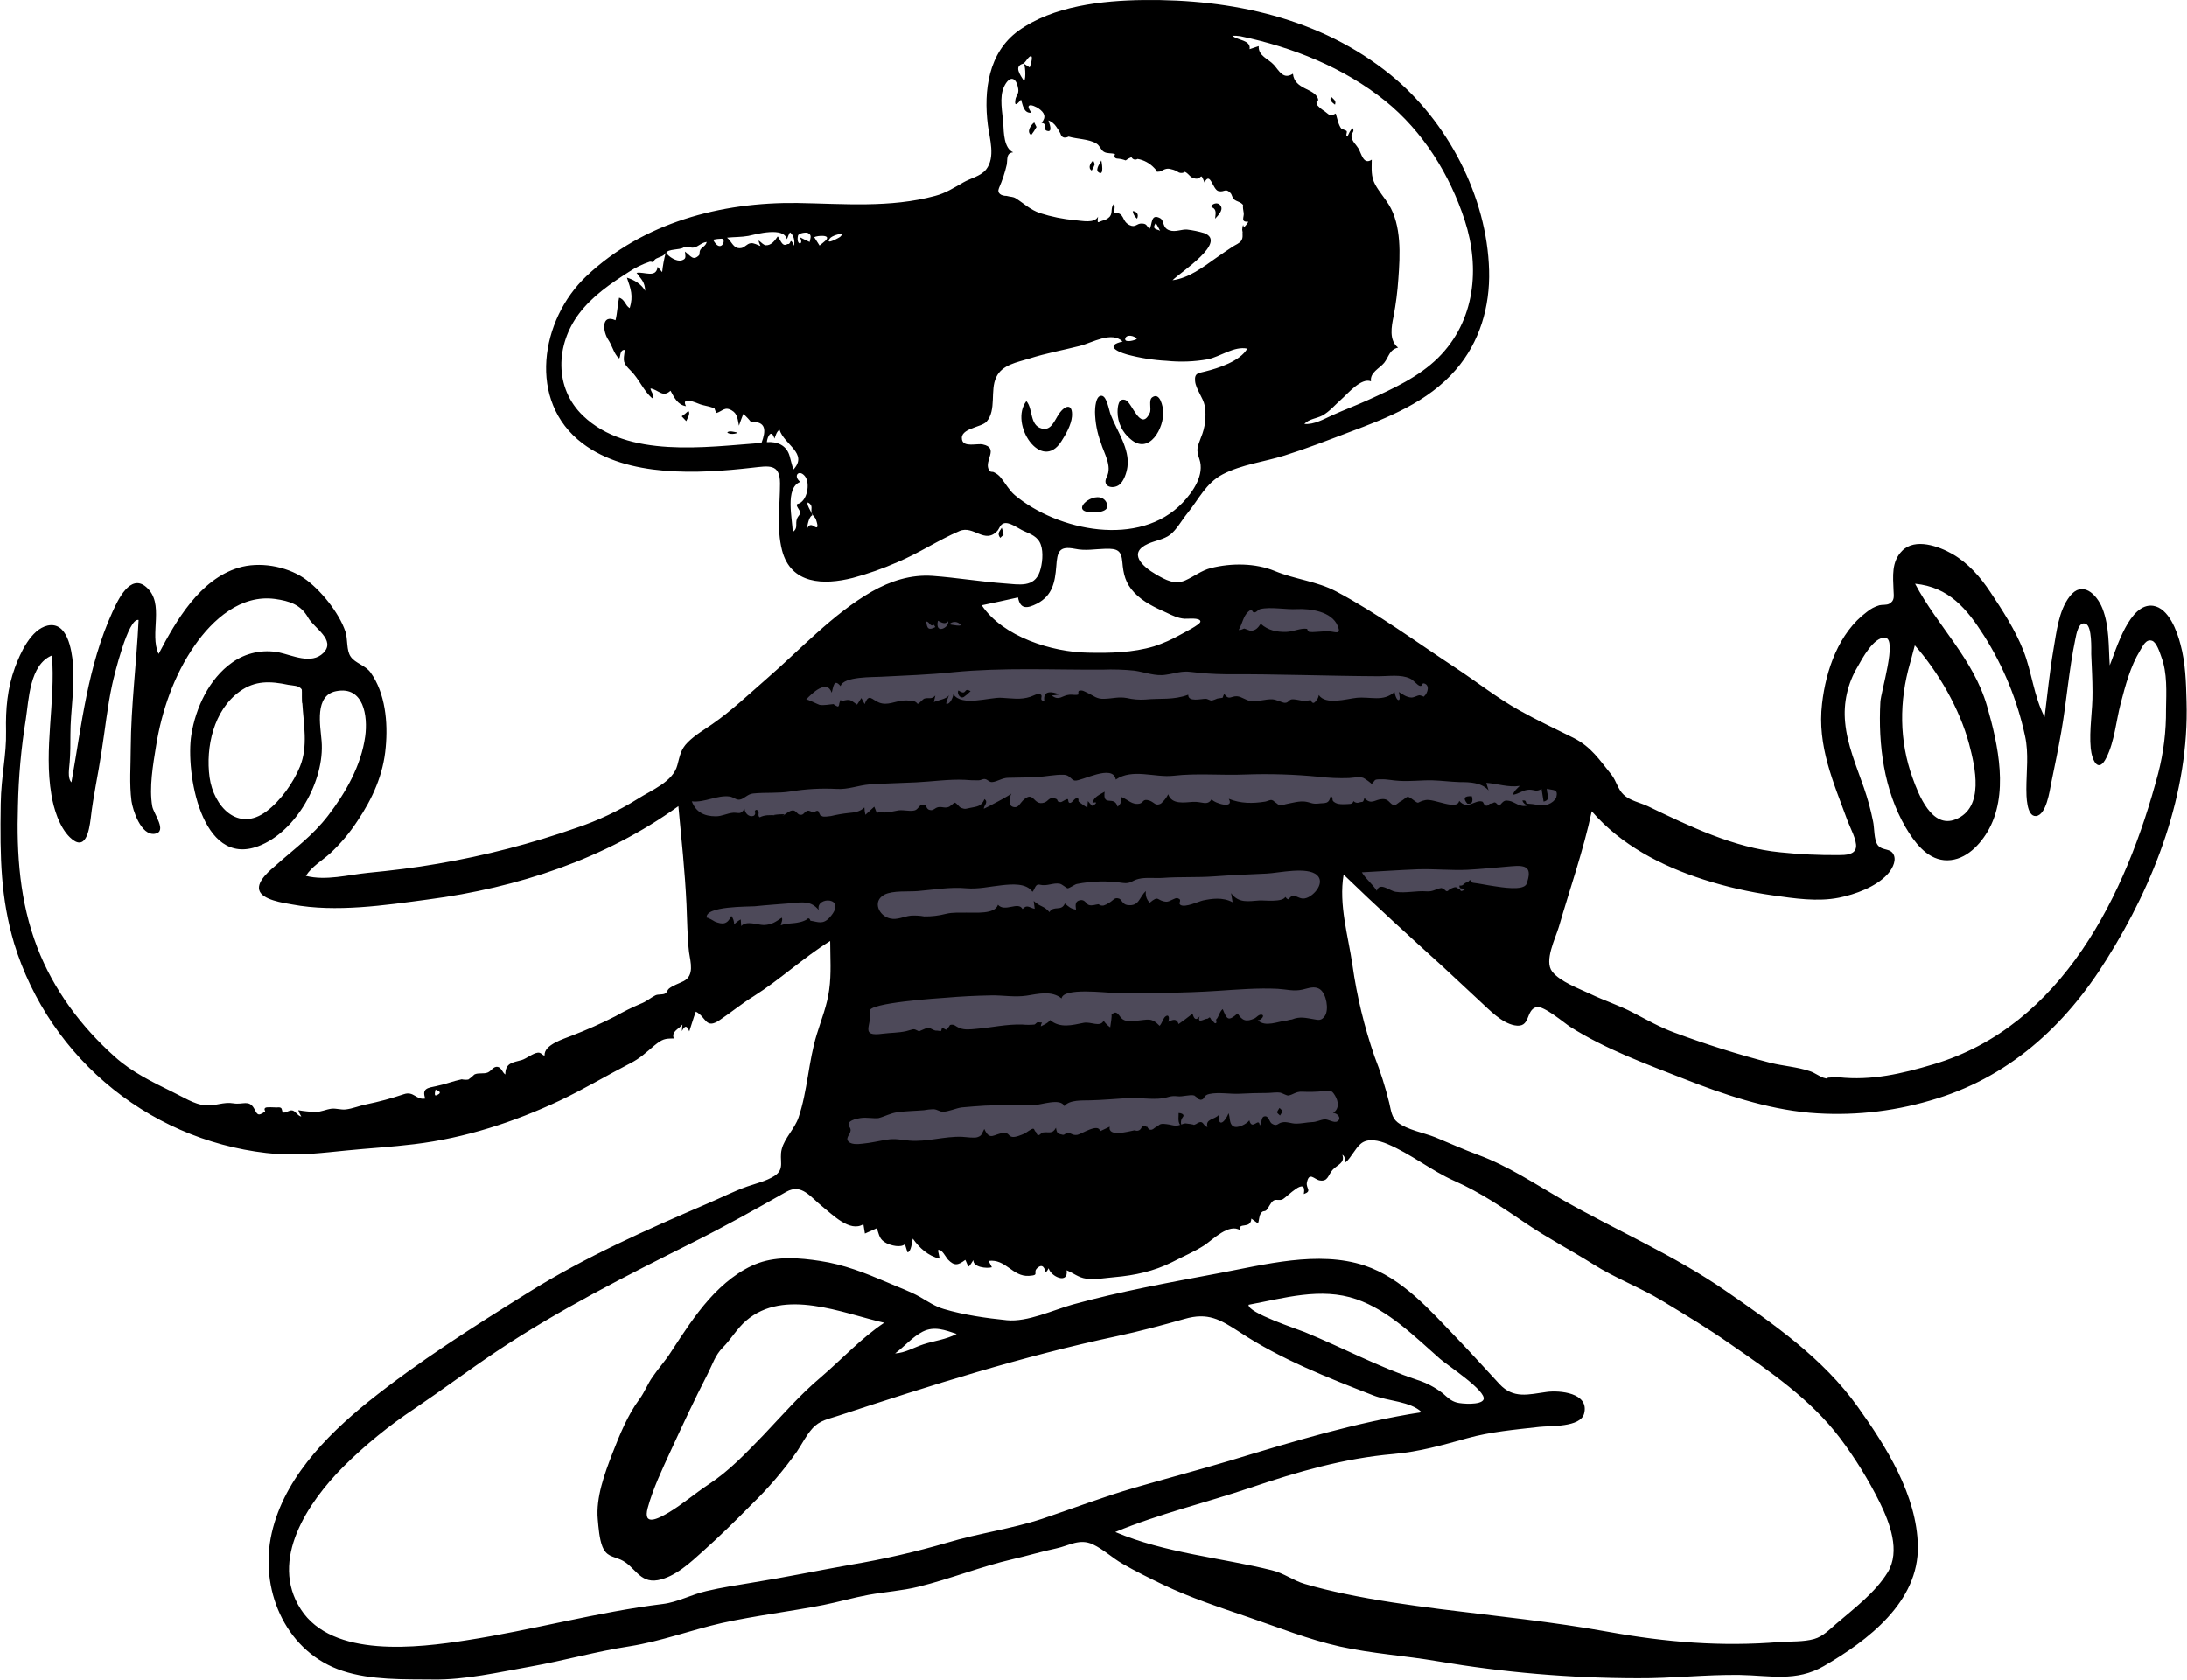 <svg width="863" height="663" viewBox="0 0 863 663" fill="none" xmlns="http://www.w3.org/2000/svg">
<g clip-path="url(#clip0)">
<path fill-rule="evenodd" clip-rule="evenodd" d="M269 301.442C272.1 333.142 275.3 364.842 278.4 396.542C295.5 386.742 312.6 377.042 329.7 367.242V458.442C329.7 460.142 328.7 465.842 329.7 467.342C330.5 468.542 336.8 468.642 338.3 468.842C348 470.242 357.7 471.442 367.4 472.442C393 475.242 420.3 479.342 446 476.042C468.3 473.242 489.9 465.242 510.3 456.042C517.5 452.842 524.5 449.342 531.4 445.642C532.9 444.842 538.2 443.042 539 441.442C539.7 440.142 538.1 435.542 537.9 434.142C537 428.342 536.2 422.542 535.3 416.742L523.3 335.842L546 358.542C547.8 360.342 551.2 365.342 553.6 366.142C555.4 366.742 559.9 364.942 561.7 364.542C574.6 362.042 587.4 359.542 600.3 357.142C603.3 356.542 610.1 356.542 612.6 354.742C614 353.742 614 351.742 614.5 349.942C617.6 337.642 620.8 325.342 623.9 313.042C624.5 310.842 627.6 303.842 626.8 301.642C626.5 300.842 625.1 300.342 624.3 299.742C604.9 287.842 585.5 276.042 566 264.142C555.4 257.642 544.7 251.142 534.1 244.642C529.6 241.942 524.2 237.042 519.1 235.442C516 234.542 511.4 235.242 508.2 235.142L488.4 234.542C487.4 234.542 483.8 233.742 482.9 234.342C482.2 234.842 482.5 235.542 482.2 236.742C481.747 239.758 481.446 242.795 481.3 245.842C481.1 248.242 481.5 252.642 480.4 254.842C479.7 256.242 480.6 255.642 479.7 256.342C478.6 257.142 475 256.842 473.7 257.042C467.2 257.842 460.8 258.542 454.3 259.342C446.6 260.242 438.9 261.942 431.1 261.142C419.4 259.942 406.8 260.042 395.3 257.542C392.3 256.942 391.2 255.242 388.9 252.942C384.4 248.442 380 243.942 375.4 239.442C373.2 237.242 374.1 237.642 371.8 238.442C368.9 239.442 366 241.942 363.4 243.542C353.4 249.642 343.4 255.742 333.5 261.742L272.6 298.842C271.484 299.82 270.279 300.69 269 301.442" fill="#4D4959"/>
<path fill-rule="evenodd" clip-rule="evenodd" d="M851.6 305.315C839 353.015 813.8 405.015 762.9 420.115C750.5 423.815 738.5 426.615 725.6 425.215C724.466 425.148 723.328 425.182 722.2 425.315C720.1 425.315 721.9 426.115 719.6 425.415C717.8 424.815 716.1 423.415 714.2 422.815C709.2 421.115 703.8 420.815 698.6 419.515C685.804 416.2 673.187 412.228 660.8 407.615C655 405.515 649.8 402.515 644.4 399.715C638.9 396.815 633.1 395.015 627.5 392.315C623.1 390.215 615.6 387.515 612.5 383.515C609.2 379.315 613.8 370.315 615.1 365.915C619.5 350.715 624.8 335.715 628.1 320.215C639.6 333.515 655.6 341.815 672.1 347.115C681.068 350.004 690.269 352.112 699.6 353.415C708.1 354.615 717.2 356.015 725.7 354.315C732.1 353.015 740.1 350.115 744.7 345.215C746.3 343.515 748.3 340.315 747.4 337.715C746.2 334.515 742.9 336.015 741 333.615C739.4 331.515 739.7 326.615 739.1 324.115C738.206 319.637 737.003 315.227 735.5 310.915C732.6 302.515 728.9 294.015 728.1 285.115C727.347 277.479 729.064 269.802 733 263.215C734.8 260.015 739.4 251.315 743.9 251.715C748.8 252.115 742.2 272.915 742 277.115C741.1 293.915 743.4 311.915 752 326.615C755.3 332.215 760.1 338.815 767.1 339.515C774.6 340.215 780.6 334.415 784.2 328.415C792.9 313.915 788.5 294.015 784.1 278.715C778.7 260.015 764.6 247.215 755.7 230.415C769 231.715 776.1 240.215 782.9 250.915C790.604 263.087 796.089 276.528 799.1 290.615C800.6 297.515 799.6 304.515 799.6 311.515C799.6 313.815 799.6 322.415 803.4 322.115C807.5 321.715 808.8 312.115 809.4 309.115C810.8 302.315 812.2 295.615 813.4 288.715C815.5 276.715 816.4 264.315 818.9 252.415C819.3 250.415 820.2 244.815 823.2 246.315C825.5 247.515 825.2 256.115 825.2 258.215C825.4 263.215 825.7 268.115 825.7 273.115C825.8 280.515 824.3 288.115 825 295.415C825.5 300.215 828 305.515 831.2 299.015C834.4 292.615 835 284.615 836.8 277.715C838.7 270.515 840.6 263.115 844.5 256.715C845.6 254.915 846.8 252.115 849.2 252.915C851 253.515 852.3 257.715 852.8 259.115C855.3 265.715 854.8 273.115 854.7 280.115C854.779 288.615 853.737 297.088 851.6 305.315ZM606.8 317.715C605.413 317.45 604.01 317.283 602.6 317.215C601.8 317.115 602.7 315.615 600.7 316.015C600.872 316.477 601.153 316.891 601.518 317.221C601.884 317.552 602.323 317.79 602.8 317.915C599.8 318.915 597.6 316.415 595.5 316.115C593.5 315.815 593.4 316.115 591.5 318.215C589.4 315.615 589.8 317.215 588.1 317.215C587.5 317.215 587.4 318.215 586.4 318.015C585.5 317.915 585.4 316.515 584.9 316.415C582 315.515 579.1 319.915 575.8 316.115C575 320.115 565.9 315.115 562.5 315.815C558.8 316.515 560.4 317.815 557.5 315.615C554.7 313.515 555.5 314.915 552.2 316.615C552.3 316.615 550.4 317.915 550.5 317.915C548.2 317.615 548.4 315.315 545.5 315.415C542.5 315.515 541.2 317.915 538.4 315.015C537.8 317.215 537.7 316.215 536.2 316.815C535.829 316.919 535.436 316.918 535.065 316.812C534.694 316.706 534.36 316.5 534.1 316.215C534.027 316.494 533.875 316.747 533.662 316.942C533.449 317.137 533.185 317.267 532.9 317.315C531.3 317.415 528.4 317.715 527 316.915C524.9 315.815 526.6 315.315 525.1 314.115C524.4 317.615 523 316.815 520 317.215C517.7 317.415 517.2 316.715 515 316.415C512.8 316.115 510 316.915 507.9 317.315C507 317.415 505.8 318.115 505 317.815C504.2 317.615 503.8 317.015 503.4 316.815C502.8 316.615 502.9 316.115 501.9 315.815C501.2 315.615 500 316.315 499.3 316.415C494.3 317.215 489.6 317.215 484.9 315.315C487.2 319.415 479.5 317.215 478.1 315.515C476.4 318.215 474.3 316.315 470.8 316.515C467.4 316.715 462.4 317.715 461 313.515C460.288 314.929 459.303 316.186 458.1 317.215C455.9 318.315 455.6 316.715 453.6 316.015C450.8 315.115 451.4 316.815 449.7 317.215C446.8 317.815 445.2 315.715 442.6 314.615C442.5 316.315 442.4 317.315 441 318.415C439.7 313.715 435.1 318.815 435.9 312.515C434.1 313.615 431.6 314.515 431.1 316.915C434.1 316.115 431.4 318.015 431.3 318.115C430.9 318.315 429.6 316.515 429.3 316.215C429.183 317.077 429.116 317.945 429.1 318.815C427.986 318.153 426.917 317.418 425.9 316.615C425 316.115 426.3 315.115 424.8 315.115C424 315.115 423.2 316.715 422.4 316.915C421.2 317.115 421.8 315.415 421.2 315.415C420.4 315.515 419.1 316.615 418.5 316.615C416.6 316.515 417.9 315.615 416.4 315.215C413.7 314.515 413.9 316.215 412 316.815C407.6 318.215 408.1 311.615 403.6 316.015C402.5 317.115 401.9 318.715 400.4 318.615C397.4 318.415 398.4 314.815 399.1 313.115C399.7 313.415 388.1 319.415 388.2 319.215C388.3 317.815 390.1 316.715 388.5 315.415C387.2 318.315 385.8 318.315 382.7 318.915C381.2 319.215 380.9 319.515 379.3 318.915C378.3 318.515 377.6 316.915 376.6 316.815C375.964 317.385 375.296 317.92 374.6 318.415C372.9 319.215 371.9 318.315 370.2 318.615C368.8 318.915 368.3 320.115 366.9 319.715C365 319.315 366.1 317.115 363.6 317.715C362.7 317.915 362.2 319.615 360.8 319.915C358.7 320.415 356 319.415 353.8 320.015C352.256 320.38 350.684 320.614 349.1 320.715C347.8 320.815 348.4 319.815 346 320.915L345 318.415C343.8 319.515 342.7 320.515 341.5 321.615C341.262 320.666 341.128 319.693 341.1 318.715C339.4 320.415 337.2 320.715 334.8 320.915C332.477 321.169 330.172 321.57 327.9 322.115C327.1 322.215 325.1 322.515 324.5 322.215C324.6 322.215 323.3 321.715 323.7 321.815C323.5 321.515 323.4 321.115 323.2 320.815C323 319.815 322.3 319.815 321.1 320.715C320.5 320.615 319.3 319.815 318.7 320.015C317.1 320.515 317.3 321.815 315.7 321.615C314.7 321.515 314.1 320.015 313.1 319.915C311.5 319.715 310 321.615 308.6 322.015C313.1 320.815 302.8 321.715 306 321.815C303.9 321.715 301.7 321.615 299.8 322.615C298.7 321.915 300 320.415 298.9 319.815C297.9 319.215 297.8 320.715 297.7 320.715C298.3 320.515 298 321.815 297.4 322.015C295.5 322.715 293.9 320.915 293.8 319.215C292.2 321.715 291.7 320.715 289.3 320.815C286.9 321.015 284.9 322.215 282.5 322.215C277.8 322.215 274.6 320.515 273 316.315C278 316.915 283.1 313.715 288 314.415C289.6 314.715 290.6 315.915 292 315.615C293.7 315.315 295 313.415 297.2 313.215C302.1 312.715 307 313.215 312 312.415C317.98 311.432 324.048 311.097 330.1 311.415C334.7 311.715 338.5 310.015 343.2 309.615C349.3 309.215 355.4 309.115 361.5 308.815C367.7 308.515 374.5 307.515 380.7 307.815C382.528 307.982 384.364 308.048 386.2 308.015C387 308.015 387.8 307.415 388.6 307.515C389.7 307.615 390.2 308.715 391.4 308.715C393.4 308.615 395.5 307.015 397.8 307.015C401.6 306.915 405.5 306.915 409.3 306.715C412.7 306.515 416.3 305.715 419.7 305.815C422.1 305.815 422.7 307.915 424.1 308.115C426.6 308.515 439.2 301.315 440.3 307.715C446.9 303.215 455.7 307.015 463 306.215C472.4 305.115 482 306.115 491.4 305.715C501.109 305.365 510.831 305.666 520.5 306.615C524.415 307.081 528.36 307.248 532.3 307.115C534.1 307.015 536.1 306.515 537.9 307.015C538.3 307.115 541.6 309.415 541.2 309.515C543 307.915 541.8 307.615 544.9 307.615C547.3 307.515 549.6 308.115 552.1 308.215C556.5 308.515 560.8 307.915 565.2 308.015C568.8 308.115 572.4 308.615 576 308.715C579.9 308.715 584.6 308.815 587.4 312.015L586.5 309.015C590.9 309.315 595.2 310.915 599.7 310.215C598.6 311.315 597.4 312.215 597 313.715C599.4 313.415 601 311.715 603.5 311.715C605.6 311.715 606.1 312.715 608.3 311.415C608.6 313.115 608.8 314.815 609.1 316.415C612.2 315.715 610.2 313.415 610.4 311.315C612.9 312.115 615 311.215 614.1 314.815C612.9 317.215 609.4 318.515 606.8 317.715ZM602.4 348.815C601.3 351.815 592 350.115 589.8 349.815C586.9 349.415 583.7 348.715 581.1 348.415C580.785 348 580.415 347.63 580 347.315C579.711 347.803 579.246 348.161 578.7 348.315C577.5 348.615 577.5 349.815 575.9 349.515C575.8 351.315 577.1 350.315 578.1 351.015C575.6 352.715 576.8 350.715 575.4 350.815C575.262 350.578 575.051 350.392 574.799 350.284C574.547 350.176 574.267 350.152 574 350.215C573.209 350.402 572.461 350.742 571.8 351.215C571.2 351.915 570.7 351.915 570.2 351.315C569.797 350.896 569.272 350.616 568.7 350.515C566.3 350.915 565.6 352.015 562.8 351.815C558.9 351.515 554.7 352.615 550.8 352.015C548.4 351.715 544.4 347.915 543.3 351.615C541.6 348.915 539 347.015 537.4 344.315C544.8 343.915 552.1 343.415 559.5 343.115C566 342.915 573 343.615 579 343.315C584.6 343.015 590.6 342.415 596.4 341.915C602.6 341.315 604.6 342.615 602.4 348.815ZM410.4 349.215C413.1 349.915 415.6 348.315 418.2 348.815C419.1 349.015 420.8 350.515 421.2 350.615C421.9 350.715 424 349.115 424.9 348.915C430.932 347.733 437.122 347.598 443.2 348.515C446.2 348.915 446.7 347.515 449.3 346.915C452 346.215 455.9 346.715 458.8 346.515C465.6 346.015 472.4 346.415 479.1 345.915C486 345.415 492.9 345.115 499.8 344.815C504.5 344.615 515.8 341.915 519.7 345.415C522.9 348.315 518.8 353.315 515.6 354.415C513.2 355.315 512 353.515 510.3 353.615C508.3 353.815 509 356.215 507.2 354.015C506.1 356.215 499 355.315 497 355.415C492.6 355.715 488.8 356.615 485.8 352.515C486 353.715 486.2 354.915 486.4 356.115C482.4 354.015 478.1 354.715 474.7 355.415C473 355.815 467.7 358.315 465.9 357.215C464.6 356.415 466.9 355.215 464.7 354.515C463.6 354.215 461.6 356.015 460.2 355.915C456.4 355.615 457.5 353.115 453.7 356.315C453.098 355.726 452.647 355 452.386 354.199C452.125 353.398 452.061 352.546 452.2 351.715C449.5 354.015 449.7 357.915 444.8 357.215C443 356.915 442.6 355.115 441.7 354.715C439.7 354.015 439.5 355.315 437.7 356.315C437.032 356.799 436.289 357.171 435.5 357.415C433.9 357.615 433.7 356.815 433.4 356.915C432.3 357.015 431 357.615 429.7 357.215C428.6 356.915 428.2 354.915 426.2 355.315C424.3 355.715 424.3 357.015 424.6 359.015C422.7 358.815 421.6 357.815 420.2 356.615C418.8 359.915 415.8 357.215 414.1 360.015C411.9 357.415 410.6 358.115 407.9 355.615C408 356.615 408.2 357.715 408.3 358.715C406.2 358.315 405.3 356.815 403.5 358.815C401.8 355.615 396.5 360.215 393.8 357.115C392.6 361.015 384.7 360.115 381.3 360.215C378.3 360.315 376.1 360.015 373.2 360.715C370.425 361.43 367.565 361.766 364.7 361.715C362.952 361.404 361.172 361.303 359.4 361.415C356.6 361.715 354.1 363.215 351.2 362.515C346.8 361.515 344.1 355.715 349 353.115C352.4 351.415 358.4 352.015 362.1 351.715C368.2 351.215 375.1 350.015 381.3 350.615C386.1 351.015 390.5 349.915 395.3 349.415C399 349.015 405 348.415 407.4 352.015C408.5 350.915 408.4 348.715 410.4 349.215ZM343.2 399.115C342.5 395.815 370.6 394.015 373.4 393.815C379.2 393.315 385.1 393.015 391 392.915C395.8 392.815 400.3 393.715 405.1 393.015C409.6 392.315 415 390.915 418.9 394.115C419.5 389.715 436.4 391.915 439.6 391.915C453.6 392.015 467 392.015 480.5 391.115C488.2 390.615 496.4 389.915 504.2 390.315C507.7 390.515 510.5 391.415 514 390.615C516.3 390.115 518.7 389.015 520.9 390.515C523.4 392.315 524.5 398.515 522.8 401.015C521.5 402.915 520.4 402.715 518.4 402.315C515.3 401.815 513 401.115 509.8 402.415C509.154 402.481 508.518 402.615 507.9 402.815C504.3 403.115 499.4 405.615 496.3 402.715C497.5 402.915 499.4 400.715 497.8 400.515C496.6 400.415 495.9 401.615 495 402.015C491.9 403.415 490.2 403.015 488.4 400.015C484.6 403.315 484.2 402.415 482.5 398.315C481.2 399.315 480.9 401.615 479.9 402.415C479.8 402.515 480.4 403.915 479.6 403.915C478.9 403.815 478.7 402.715 478.2 402.715C477.9 402.615 477.7 401.715 477.4 401.615C477.1 401.515 476.7 402.215 476.3 402.115C475.3 402.115 472.3 404.315 473.4 401.215C471.8 403.215 471.1 401.915 470.6 400.115C468.8 401.515 467 402.915 465.1 404.215C464.3 401.815 462.8 402.515 461 403.315C461.6 401.715 461.2 400.115 459.8 401.315C459 402.015 458.5 404.015 457.6 404.915C454.3 401.515 453.1 402.515 448.5 402.915C446.7 403.115 444.6 403.415 443 402.315C441.6 401.415 440.8 398.015 438.5 400.715C439 400.115 438.2 404.815 438.1 405.515C437.09 404.805 436.21 403.925 435.5 402.915C434.1 405.615 430.6 403.215 427.7 403.715C423.1 404.615 418.4 406.015 414.3 402.615C414 403.715 410.7 405.115 410.7 405.115C410.9 403.115 412.1 403.815 409.6 403.515C409.1 403.415 408.6 404.315 408.2 404.415C406.604 404.565 404.996 404.565 403.4 404.415C397.1 404.215 391.4 405.615 385.2 406.115C383.1 406.315 380.6 406.615 378.7 405.815C376.7 405.015 376.7 404.115 374.7 404.615C375.3 404.415 373.4 406.515 373.5 406.415C373.2 406.615 372.1 405.615 371.7 405.715C371.613 406.161 371.479 406.597 371.3 407.015C370.8 406.915 370.3 406.915 369.8 406.815C368.5 407.015 367.2 405.615 366 405.615C366.2 405.615 362.6 407.015 362.7 407.115C360.1 405.815 360.9 406.215 357.6 407.015C354.5 407.715 351.5 407.615 348.4 408.015C338.9 409.315 344.3 404.715 343.2 399.115ZM335.2 444.815C333.5 442.415 338.1 441.515 339.5 441.315C341.9 440.915 345.1 441.615 346.7 441.315C349.1 440.715 351.5 439.315 354.2 439.015C357.7 438.515 361.1 438.515 364.6 438.215C365.821 437.988 367.058 437.855 368.3 437.815C370 437.915 370.7 438.815 372 438.815C374.3 438.815 377.2 437.415 379.5 437.115C382.5 436.815 385.6 436.615 388.6 436.415C395 436.115 401.3 436.215 407.8 436.215C410.7 436.215 418.5 433.215 420 436.615C422 434.015 427.2 434.415 430.1 434.315C435.2 434.215 440.2 433.715 445.3 433.415C449.7 433.215 454.5 434.115 458.8 433.515C461.2 433.115 461.9 432.415 464.6 432.715C466.6 433.015 469.6 431.915 471.3 432.415C471.2 432.415 473.4 433.815 472.7 433.815C473.5 433.815 473.4 434.315 474.3 434.015C475.4 433.715 474.9 432.315 477.2 431.815C480.8 431.015 485.5 431.915 489.2 431.715C492.8 431.515 496.4 431.415 500 431.415C501.7 431.415 503.7 431.015 505.3 431.315C506.1 431.515 507.8 432.515 508.4 432.415C510.3 432.115 511.3 430.815 513.8 430.915C516.601 431.048 519.408 430.982 522.2 430.715C525 430.515 525.4 430.115 526.8 432.415C528.2 434.715 528.6 437.715 526 439.315C527.6 439.215 529.7 441.415 527.7 442.615C526.5 443.415 524.1 441.715 522.7 441.815C520.9 442.015 519.5 442.915 517.6 442.915C515.6 443.015 513.5 443.515 511.5 443.515C509.4 443.515 507.9 442.615 505.9 443.015C504.2 443.315 504 444.815 501.9 443.515C500.9 442.915 500.7 440.615 499.3 440.615C497.4 440.615 498.2 443.015 497.1 444.215C496.8 440.715 494.1 446.515 493 442.215C492 443.615 488.3 445.615 486.6 444.515C485 443.515 485.5 441.115 484.8 439.415C483.7 442.415 480.7 445.615 480.9 440.115C479.4 441.915 475.5 441.615 476.5 444.815C475.3 444.815 475 443.115 474 442.915C473.1 442.815 472.4 443.515 472.3 443.415C472.8 443.415 470.9 444.115 470.9 444.115C472.2 443.815 467.2 443.415 468 443.415C466.8 443.415 465.4 444.315 464.1 444.315C462.9 444.315 461.6 443.815 460.4 443.715C457.2 443.315 457.9 444.015 455.9 445.015C455.2 445.415 455 446.015 453.9 445.915C453.1 445.815 452.8 444.815 452.8 444.815C451.7 444.715 452.5 444.315 450.8 444.515C450.6 444.815 450.4 445.215 450.2 445.515C449.944 445.893 449.558 446.164 449.115 446.275C448.672 446.385 448.204 446.328 447.8 446.115C445.3 446.615 437.1 448.915 437.9 444.715C436.6 445.315 435.4 445.915 434.1 446.515C433.6 443.115 426.7 447.615 425.2 447.915C423.2 448.215 423.1 447.415 421.2 447.015C420.9 446.915 420.2 448.015 419.4 447.915C417.4 447.515 417 447.315 416.7 445.115C415.2 447.815 414 446.615 411.4 447.015C410.8 447.115 410.4 448.215 409.6 448.015C409 447.915 409 446.815 408.6 446.615C408.2 446.515 408.3 445.615 407.7 445.515C407.1 445.415 404.9 447.115 404.3 447.415C402.9 448.015 400.6 449.015 399.3 448.715C397.6 448.315 398.4 447.115 396 447.215C392.2 447.415 390.7 450.615 388.4 445.615C387.3 447.615 387.5 448.215 385.8 448.815C384.6 449.315 381.4 448.815 379.7 448.715C372.7 448.415 365.8 450.815 358.8 450.215C355.7 449.915 353.2 449.315 350.1 449.815C346.9 450.315 343.7 451.115 340.4 451.415C338.7 451.615 335.2 452.015 334.4 449.915C334 448.215 336.7 446.915 335.2 444.815ZM348.9 522.115C339.8 528.215 332.2 536.515 323.9 543.615C315.5 550.715 308.8 558.515 301.3 566.415C294.3 573.615 287.9 580.515 279.5 586.015C274.2 589.515 269.4 593.715 263.9 597.015C259.8 599.415 253.6 602.715 255.6 595.215C257.7 587.515 261.4 579.815 264.7 572.615C269.4 562.415 274.1 552.315 279.2 542.415C281.1 538.715 282.2 534.915 285.2 531.915C288.5 528.615 290.8 524.415 294.4 521.315C309.5 508.315 332.3 518.315 348.9 522.115ZM377.5 526.515C373.4 528.715 368.7 529.215 364.4 530.615C360.7 531.815 357.2 534.015 353.2 534.215C356.9 531.515 360 527.715 364.1 525.615C368.7 523.315 372.9 525.015 377.5 526.515ZM559.1 544.615C543.9 539.515 529.7 531.915 514.9 525.815C512.3 524.715 492.3 518.215 492.7 515.015C506.7 512.415 521.2 508.015 535.2 512.815C548 517.215 558.4 527.715 568.3 536.415C570.9 538.715 586.8 549.115 585.4 552.415C584.4 554.715 576.7 554.115 574.9 553.615C572.6 553.015 571.2 551.615 569.4 550.015C566.316 547.615 562.828 545.786 559.1 544.615ZM531 458.815C533.3 456.715 534.7 453.415 536.9 451.515C539.7 449.015 544.3 450.215 547.4 451.515C556.7 455.415 564.7 462.015 573.9 466.115C584.1 470.615 593 476.715 602.3 483.015C610.7 488.715 619.9 493.515 628.5 498.915C637.3 504.515 647.1 508.115 656 513.515C665.1 519.015 674.1 524.415 682.8 530.515C698.3 541.215 714.5 552.315 726 567.515C732.044 575.544 737.333 584.113 741.8 593.115C745.7 601.115 750 612.215 744.9 620.615C740 628.615 731.6 634.915 724.6 640.915C721.9 643.215 719.4 645.915 715.9 646.915C711.7 648.115 706.7 647.815 702.4 648.115C679.2 650.015 657.5 648.215 634.7 644.115C612.6 640.115 590.5 637.915 568.2 635.115C555.7 633.515 543.1 631.715 530.7 629.115C525.4 628.015 520 626.715 514.9 625.215C510.4 623.915 506.6 620.915 501.9 619.815C482.2 614.915 459.6 613.015 440.1 604.715C457.4 597.515 475.7 593.215 493.5 587.215C512.1 580.915 530.3 575.615 550 573.915C560.1 573.015 569.2 570.415 578.9 567.715C588.2 565.115 597.8 564.315 607.4 563.215C611.6 562.715 623.7 563.515 625.1 557.915C627.2 549.715 615.3 548.715 610.3 549.415C603.1 550.415 597.2 552.215 591.7 546.315C586.1 540.315 580.6 534.115 574.9 528.215C564.3 517.215 553.4 504.515 538.4 499.515C520.1 493.515 499 499.215 480.7 502.615C461.5 506.215 442.2 509.715 423.3 514.915C415.5 517.115 405.4 521.915 397.3 521.115C389.3 520.315 380.2 519.015 372.5 516.715C369 515.715 366.1 513.715 363 511.915C358.9 509.615 354.5 508.115 350.2 506.215C341.5 502.515 333 499.115 323.5 497.715C315.6 496.515 307.1 495.815 299.4 498.515C291.9 501.215 285.2 506.815 279.9 512.715C274.2 519.115 269.5 526.415 264.8 533.615C262.6 537.115 259.8 540.115 257.5 543.515C255.5 546.315 254.4 549.515 252.3 552.315C247.7 558.515 244.5 566.415 241.7 573.615C238.6 581.615 235.1 591.115 235.9 599.715C236.2 603.015 236.5 607.315 237.7 610.415C239.3 614.315 241.6 614.215 244.9 615.615C250.6 618.115 252.2 625.015 259.6 623.715C266.5 622.415 272.5 616.715 277.5 612.215C284.1 606.315 290.4 600.115 296.6 593.815C303.201 587.417 309.193 580.421 314.5 572.915C316.5 569.915 318.1 566.615 320.5 563.915C323.5 560.515 327 560.115 331.1 558.715C367.2 546.815 403.5 535.315 440.7 527.415C449.6 525.515 458.6 523.115 467.4 520.615C476.7 517.915 481.5 520.815 489.2 525.815C505.2 536.415 524.2 543.915 542 550.815C547.6 553.015 556.6 553.115 561 557.415C535 561.415 510.2 569.015 485.1 576.615C472.7 580.315 460.2 583.615 447.8 587.215C435.4 590.815 423.4 595.415 411.2 599.515C399 603.515 386.1 605.215 373.8 608.915C361.315 612.558 348.626 615.463 335.8 617.615C322.8 619.915 309.8 622.615 296.7 624.715C290.7 625.715 284.7 626.615 278.8 628.015C273 629.315 267.4 632.415 261.6 633.115C235.6 636.315 210.1 643.415 184.2 647.415C164.9 650.415 131.2 654.615 118.7 635.215C106.1 615.715 121.6 592.915 135.4 579.015C144.045 570.396 153.525 562.658 163.7 555.915C174.5 548.615 184.9 540.815 195.8 533.515C220.3 517.115 246.9 503.715 273.2 490.515C285.8 484.215 298 477.415 310.3 470.415C316.4 467.015 319.8 472.515 324.6 476.315C328.4 479.315 335.4 486.615 340.7 483.215C340.9 484.415 341.1 485.615 341.3 486.915C342.9 486.215 344.4 485.515 346 484.815C347 487.515 346.9 489.215 349.8 490.715C351.6 491.615 355.4 492.615 357.1 491.115C357.4 492.215 357.8 493.315 358.1 494.315C359.6 494.215 359.9 489.915 360.2 488.915C362.8 492.615 366.3 495.815 370.8 496.815C370.8 496.615 370.1 493.515 370.1 493.515C371.5 492.615 373.3 496.415 374.1 497.215C376.6 499.815 378.1 499.415 380.9 497.315C381.1 497.515 382 500.015 382.2 499.915C382.8 499.715 383.9 497.515 384.1 497.415C383.9 500.215 389.4 500.815 391.4 500.215C391 499.415 390.5 498.515 390.1 497.715C396.9 496.815 399.5 504.015 406 503.615C410.8 503.315 406.9 502.315 409.7 500.215C412.1 498.415 412.5 502.315 412.7 502.215C413.155 501.748 413.527 501.207 413.8 500.615C414.7 504.015 421.7 507.015 420.9 501.415C423.6 502.515 425.6 504.315 428.6 504.715C432.3 505.215 436.2 504.415 439.9 504.115C447.8 503.415 455.3 501.815 462.5 498.215C466.7 496.015 471.3 494.115 475.3 491.515C478.6 489.315 485 482.715 489.4 485.615C488.3 482.215 493.6 485.415 493.8 481.015C494.7 481.615 495.5 482.315 496.4 482.915C496.9 481.815 496.8 480.015 497.5 479.015C498.4 477.615 498.9 478.415 499.7 477.715C500.6 476.815 501.4 474.615 502.5 473.915C503.6 473.215 504.9 474.015 506.1 473.415C507.9 472.515 515.8 463.815 514.5 471.315C517.9 470.115 515.3 469.115 515.7 466.815C516.6 462.315 518.6 465.515 520.7 465.915C524.1 466.515 524 463.815 525.9 461.715C527.6 459.815 530.9 459.015 529.7 455.815C530.6 456.215 530.8 457.515 531 458.815ZM327.4 362.115C324.7 365.115 322.7 363.815 319.8 363.415C319.5 362.315 318.9 362.215 318.2 363.015C317.326 363.495 316.381 363.833 315.4 364.015C313 364.615 310.5 364.315 308.1 365.215C308.2 364.415 309 363.015 308.5 362.215C306 363.915 304.5 365.015 301.4 365.115C298.9 365.115 294.6 363.215 292.5 365.515C292.4 364.615 292.4 363.715 292.3 362.915C291.313 363.409 290.43 364.088 289.7 364.915C289.736 363.689 289.347 362.488 288.6 361.515C287 364.915 285.2 365.015 282 363.715C282.4 363.915 278.8 361.715 278.9 362.315C277.8 357.515 295.9 357.915 297.8 357.715C302.6 357.215 307.3 356.915 312.1 356.515C316.6 356.115 320 355.415 323.1 359.215C321.6 353.615 334.8 353.915 327.4 362.115ZM119.3 277.615C119.8 285.815 121.6 294.615 118.4 302.515C115.8 308.915 110.7 316.115 105.2 320.215C93.9 328.715 84.3 318.315 82.7 306.815C81.1 294.915 84.3 280.315 94.6 272.915C100.7 268.515 106.7 268.815 113.8 270.315C115.5 270.615 118.2 270.515 119.1 272.215C119.2 272.615 119 277.615 119.3 277.615ZM269.7 387.315C267.7 388.315 265.7 388.915 264 390.215C263.4 390.715 263.2 391.715 262.6 392.115C261.4 392.815 259.8 392.315 258.6 392.915C256.6 393.915 255.2 395.315 252.8 396.215C249.404 397.646 246.098 399.283 242.9 401.115C237.274 403.986 231.499 406.556 225.6 408.815C222.7 410.015 214.6 412.315 214.9 416.615C214.2 416.815 213.6 415.315 212.2 415.515C210.3 415.715 207.8 417.815 205.9 418.415C202.3 419.415 199.4 419.515 199.4 424.115C198.2 423.315 197.9 421.415 196.4 421.115C194.7 420.815 193.9 422.715 192.5 423.315C190.9 424.015 188.8 423.315 187.2 424.115C186.468 424.859 185.664 425.529 184.8 426.115C183.934 426.234 183.054 426.2 182.2 426.015C178.8 426.715 175.6 428.015 172.1 428.715C168.7 429.415 166.4 429.615 167.8 433.615C164.2 434.315 163.3 430.515 159.3 431.915C154.454 433.552 149.511 434.888 144.5 435.915C141.9 436.415 139.1 437.615 136.4 437.915C134.5 438.115 132.7 437.415 130.8 437.615C128.5 437.915 126.7 438.915 124.4 438.915C122.154 438.83 119.915 438.596 117.7 438.215C117.998 439.094 118.401 439.933 118.9 440.715C117.4 440.415 116.7 438.615 115.4 438.315C114.1 438.015 112.9 439.415 111.7 439.115C111.2 439.015 111.5 437.515 110.7 437.215C109.9 436.915 109.6 437.215 108.8 437.115C108.5 437.115 105.3 436.915 104.8 437.215C103.9 437.715 104.8 438.615 104.6 438.715C101.6 440.915 101.5 439.715 100.2 437.415C98.2 434.015 95.8 436.115 92.2 435.515C88.2 434.815 85 436.615 81.1 436.315C76.8 436.015 71.9 432.815 68.1 431.015C60 427.015 52.1 423.215 45.3 417.115C32 405.215 21.1 390.615 14.7 373.915C7.8 355.915 6.5 337.215 7.1 318.115C7.33 306.656 8.365 295.228 10.2 283.915C11.4 276.115 11.7 262.315 20.5 258.715C22 276.915 17.2 295.515 20.3 313.715C21.2 319.215 23.4 326.415 27.6 330.515C33.8 336.515 35.2 327.815 35.8 323.115C36.8 314.215 38.8 305.415 40.1 296.615C41.5 287.815 42.4 278.815 44.3 270.115C45 266.915 50.6 243.615 54.7 244.715C53.9 261.715 51.7 278.415 51.6 295.415C51.6 302.215 51 309.415 51.9 316.215C52.4 319.715 55.6 329.915 61.1 329.115C66.2 328.315 60.6 321.115 60.1 318.315C58.8 310.915 60.4 301.815 61.6 294.415C63.8 280.615 68.7 266.415 76.8 254.815C84 244.415 95.1 234.615 108.5 236.415C114.2 237.215 118.7 238.615 121.6 243.815C123.9 247.915 132.7 252.615 127.6 257.715C122.9 262.415 115.3 258.615 110.1 257.515C106.907 256.885 103.618 256.915 100.437 257.603C97.255 258.291 94.248 259.622 91.6 261.515C82.5 267.915 77.2 279.415 75.5 290.115C73.2 304.615 79.3 342.515 101.9 334.015C116.9 328.415 128.2 308.015 126.9 292.515C126.4 286.315 124 274.515 132.6 272.815C143.6 270.615 145.2 282.815 144.1 290.715C142.5 302.215 136.4 312.915 129.4 322.015C123.3 329.915 116.3 334.915 109 341.415C106.8 343.315 101.3 347.715 102.3 351.315C103.3 355.215 112 356.415 115.4 357.015C132.5 360.215 151.9 357.315 169 355.015C204.2 350.415 238.9 339.015 267.7 318.215C268.9 331.115 270.3 344.015 270.9 356.915C271.2 363.215 271.2 369.615 271.9 375.815C272.5 379.815 274.1 385.115 269.7 387.315ZM172.2 432.315C170.8 433.015 172.3 428.715 171.9 430.115C174 430.815 174.1 431.615 172.2 432.315ZM318.1 276.115C320.3 273.715 326.3 267.915 328.2 273.415C328.9 271.115 329 267.615 331.7 270.815C332.8 266.915 344.8 267.315 347.7 267.115C357.2 266.615 366.8 266.315 376.2 265.315C395.7 263.415 415.5 264.415 435 264.315C439.237 264.148 443.481 264.282 447.7 264.715C451.8 265.315 456 267.015 460.1 266.315C463.8 265.815 466.2 264.715 470 265.215C474.48 265.767 478.987 266.068 483.5 266.115C503.7 266.015 523.9 266.815 544.1 266.915C548 266.915 552.8 266.115 556.4 267.815C557.8 268.415 559.3 270.515 560.3 270.715C561.5 271.015 560.8 269.115 562.4 269.915C564.5 271.015 562.9 274.515 561.5 275.115C562.3 274.815 560 274.415 560.2 274.415C559.1 274.515 558.1 275.315 556.9 275.315C555.1 275.215 553.5 274.115 552 273.115C552 273.515 552.8 276.215 551.9 276.315C551.1 276.415 550.3 273.815 550.3 273.115C545.8 277.115 541 274.915 535.4 275.415C531.4 275.815 523.1 278.415 520.4 274.315C520.306 275.185 519.918 275.996 519.3 276.615C518.5 277.815 517.8 277.715 517.2 276.315C517 276.315 515.1 276.715 515 276.715C513.6 276.615 511.9 276.115 510.5 276.015C508.4 275.815 508.8 277.415 507 277.415C506.1 277.415 503.7 276.115 502.1 276.015C499.3 275.915 496.4 277.015 493.6 276.715C491.7 276.515 490 274.915 488.1 274.815C485.8 274.715 485 276.515 483.2 274.015C482.8 273.915 482.6 275.415 482.4 275.415C482.4 275.415 480.6 275.715 480.4 275.715C479.683 276.026 478.949 276.293 478.2 276.515C477.3 276.515 476.7 275.815 475.7 275.815C474 275.815 468.8 277.215 468.9 274.215C463 276.415 457.9 275.515 451.9 276.115C449.484 276.268 447.058 276.066 444.7 275.515C441.4 274.915 439.2 275.715 435.9 275.815C432.7 276.015 431.7 274.615 429 273.415C427.9 272.915 427.2 272.315 425.9 272.615C425.2 272.815 425.7 274.015 425.5 274.115C424.4 274.515 423.6 274.115 422 274.215C419.1 274.415 418 276.815 415 274.515C416 274.415 417 274.315 418 274.115C415.2 272.915 411.4 272.315 412.1 276.715C409.7 276.415 411.8 274.715 410.6 274.115C409.4 273.515 408.1 274.515 406.6 275.015C402.6 276.315 399.3 275.615 395.2 275.415C390.5 275.115 379.5 279.015 376.2 274.015C376.1 275.015 375 278.015 373.5 277.815C373 277.815 374.4 274.715 374.5 274.315C373.7 275.915 370.2 276.315 368.5 277.115C368.7 276.215 368.9 275.315 369.1 274.515C367.5 276.215 366.7 275.215 364.8 275.715C364 276.015 362.8 277.715 362.1 277.815C361.746 277.346 361.269 276.985 360.721 276.773C360.173 276.561 359.577 276.506 359 276.615C358.179 276.432 357.333 276.398 356.5 276.515C353.2 276.715 350.2 278.615 346.9 277.315C344 276.215 342.9 273.415 341.2 277.915C340.8 277.115 340.3 276.315 339.9 275.515C339.3 276.415 338.8 277.215 338.2 278.115C336 276.715 335.9 275.915 333.4 276.415C333.109 276.523 332.799 276.569 332.49 276.552C332.18 276.535 331.877 276.454 331.6 276.315C331.5 276.715 331.3 277.215 331.2 277.615C331.1 278.715 330.8 279.115 330.2 278.715C329.732 278.509 329.295 278.239 328.9 277.915C327.3 278.015 325.2 278.515 323.4 278.215C322.7 278.015 318.4 275.815 318.1 276.115ZM368.5 246.615L369.1 247.515C366.4 248.915 365.8 248.115 365.5 245.315C366.8 245.315 367 247.615 368.5 246.615ZM370.1 245.015C371.4 245.615 372.9 246.715 374.1 245.215C374.9 247.515 368.8 250.815 370.1 245.015ZM378.4 246.015C381.1 247.815 374.6 246.415 374.6 246.415C375.079 245.902 375.727 245.58 376.425 245.506C377.123 245.433 377.824 245.613 378.4 246.015ZM401.7 235.815C402.6 240.515 405.2 240.315 409.3 238.215C415.3 235.015 416.3 229.815 416.8 223.615C417.2 217.715 417.9 215.415 424.1 216.615C428.4 217.515 432 216.715 436.3 216.615C440.9 216.515 442.5 217.215 442.9 221.915C443.3 226.615 444.1 230.215 447.6 233.915C451.1 237.615 455.8 239.815 460.3 241.815C462.6 242.915 464.8 244.015 467.4 244.215C468.4 244.315 473.6 243.615 473.7 245.315C473.8 246.515 466.6 250.015 465.8 250.515C462.496 252.393 459.012 253.934 455.4 255.115C447 257.615 438.1 257.815 429.3 257.615C415.2 257.415 395.8 251.415 387.4 238.915C392.1 237.915 396.9 236.915 401.7 235.815ZM400.4 195.415C398.2 193.515 396.7 190.715 394.9 188.515C394.224 187.672 393.371 186.989 392.4 186.515C391.5 185.915 390.9 186.715 390.2 185.415C388.2 181.815 394.4 176.815 387.8 175.415C385.6 174.915 380.2 176.715 379.6 173.515C378.7 169.015 387.3 168.715 389.3 166.415C393.3 161.815 390.6 154.115 393.1 148.915C395.4 143.915 401.4 143.015 406.2 141.515C412.8 139.415 419.5 138.215 426.2 136.515C430.9 135.315 438.7 130.615 443 134.815C436.3 136.315 440.2 138.615 444.7 139.915C449.831 141.298 455.093 142.136 460.4 142.415C465.802 142.967 471.254 142.765 476.6 141.815C481.5 140.815 487 136.515 492.2 137.615C489.3 142.615 480.8 145.315 475.6 146.615C473 147.315 471.3 147.115 471.6 150.415C471.9 153.615 474.7 156.815 475.4 160.115C476.111 164.372 475.591 168.744 473.9 172.715C472.4 176.815 472 177.315 473.3 181.215C475.4 187.315 470.9 194.015 466.7 198.415C449.7 216.315 417.4 209.615 400.4 195.415ZM448.6 133.815C447.9 134.315 443.9 135.415 444 133.815C444.3 131.715 447.9 132.515 448.6 133.815ZM457.8 91.115C456.9 90.415 454.2 90.715 456.1 88.015C456.8 89.215 457.3 90.115 457.8 91.115ZM394.2 74.215C395.531 71.188 396.569 68.04 397.3 64.815C397.6 62.715 397 60.415 399.8 60.115C396.1 58.515 396.1 52.215 395.9 48.915C395.6 44.415 394.2 38.415 396.2 34.215C398.2 29.915 401 30.015 401.8 35.115C402.1 37.115 400.9 37.815 400.7 39.215C400.2 42.015 401.2 41.415 402.9 39.315C403.6 41.415 403.9 44.715 406.9 44.515C406.7 43.915 405.6 42.615 405.9 41.915C406.5 40.815 409.4 42.515 409.7 42.715C412.3 44.515 412.9 46.215 411 48.515C413.6 48.815 411.4 51.115 413.1 51.615C415.7 52.515 413.9 48.215 413.7 47.515C414.972 47.999 416.058 48.874 416.8 50.015C417.391 50.845 417.926 51.713 418.4 52.615C418.9 54.315 420 54.715 421.7 53.915C425 54.915 429.6 54.815 432.6 56.615C434 57.415 434.4 59.215 435.6 59.915C436.9 60.715 438.6 60.315 440 60.815C439.5 61.915 439.9 62.615 441.2 62.615C442.228 62.705 443.238 62.941 444.2 63.315C444.909 62.786 445.681 62.349 446.5 62.015C446.596 62.233 446.739 62.427 446.918 62.584C447.097 62.741 447.308 62.857 447.537 62.924C447.766 62.991 448.006 63.007 448.242 62.97C448.477 62.934 448.702 62.847 448.9 62.715C451.385 63.156 453.664 64.383 455.4 66.215C457.1 67.815 455.7 67.915 457.6 67.715C458.4 67.615 459.7 66.315 461.5 66.615C462.496 66.809 463.469 67.111 464.4 67.515C464.808 67.942 465.356 68.208 465.944 68.263C466.532 68.319 467.12 68.159 467.6 67.815C469.4 68.715 469.6 70.315 471.9 70.515C474.4 70.715 473.6 67.615 475.3 72.015C477.6 67.415 478.5 74.815 480.8 75.415C483.3 76.015 483.5 74.015 485.6 76.215C486.2 76.915 486.2 77.915 486.9 78.615C488.1 79.715 489.6 79.515 490.7 81.115C490.1 80.215 490.8 84.215 490.8 84.015C491 85.715 489.4 87.715 492.6 87.515C492.6 87.715 491 89.915 490.8 89.615C490.7 89.315 490.7 89.115 490.6 88.815C490.3 88.915 490.1 91.115 490.2 91.415C490.5 91.415 490.6 91.215 490.5 90.815C490 92.415 490.8 93.515 489.8 95.015C489.2 96.015 487.4 96.715 486.5 97.315C484.3 98.815 482.1 100.215 479.9 101.815C474.8 105.415 469.1 109.815 462.7 110.615C465.9 107.415 484.5 95.515 475.2 92.015C473.013 91.348 470.771 90.879 468.5 90.615C466.3 90.415 463.9 91.715 461.5 90.915C458.5 89.915 459.6 87.115 457.8 86.115C453.9 84.015 454.8 89.015 453.6 90.315C452.3 89.015 452.6 88.315 450.6 88.215C448.5 88.115 448.1 90.015 445.7 88.815C442.4 87.215 444.1 83.915 439.5 83.915C439.6 83.215 440.3 81.215 439.4 80.615C438.2 82.215 439.1 83.915 438 85.415C437.294 86.222 436.348 86.783 435.3 87.015C433.2 87.615 432.9 88.715 433.3 85.515C431.8 88.315 427 87.115 424.2 86.915C419.512 86.484 414.885 85.545 410.4 84.115C406.4 82.715 404.2 80.415 400.9 78.315C399.6 77.515 399 77.815 397.2 77.315C395.1 77.315 393.3 76.315 394.2 74.215ZM403.8 25.115C404.5 24.715 405 30.915 404.1 32.015C402.6 29.615 399.9 26.115 403.8 25.115ZM406 22.615C408.2 20.615 406.7 25.815 406.3 26.615C405.5 26.115 404.7 25.515 403.8 25.015C404.8 24.515 405.1 23.415 406 22.615ZM489.5 14.315C510 18.615 530.2 26.615 546.6 39.815C561.5 51.815 572.1 68.915 578 87.015C584.1 105.815 582.1 126.715 567.5 141.215C559.8 148.815 549.7 153.415 540 157.815C535.4 159.915 530.6 161.715 525.9 163.815C522.6 165.315 518.5 167.715 514.7 167.315C516.6 165.315 519.5 165.215 521.8 164.015C524.6 162.515 527 159.615 529.4 157.515C531.8 155.415 537.2 148.915 541 150.515C540.5 147.015 544.4 145.415 546.2 143.215C548.1 140.815 548.2 138.015 551.7 137.215C548 134.315 549.1 128.815 549.9 124.915C550.834 119.991 551.469 115.016 551.8 110.015C552.5 100.715 553.1 88.915 548 80.715C546.3 78.015 544.2 75.615 542.7 72.915C540.9 69.615 541.3 66.715 541.3 63.015C538 65.215 537.3 60.715 536 58.515C535 56.915 533.6 55.915 533.3 53.915C533.1 52.415 534.7 52.115 533.8 50.615C532.7 51.415 532.3 52.715 531.7 53.915C530.7 53.515 531.9 52.115 531.3 51.615C531.3 51.615 529.3 50.715 529.4 50.915C528.1 49.315 527.7 46.715 527.1 44.815C524.8 46.015 525.2 45.815 522.7 43.915C521.628 43.252 520.652 42.444 519.8 41.515C518.8 39.115 520.5 40.515 520.1 39.015C518.7 34.715 510.9 35.515 510.2 29.115C506.4 31.515 504.9 28.115 502.7 25.615C500.4 23.115 496.5 22.115 496.7 18.215L493.1 19.415C493.7 15.715 488.3 16.015 486.3 14.115C487.37 14.085 488.441 14.152 489.5 14.315ZM492.6 241.415C494.5 239.715 493.9 242.015 495.1 241.715C496.1 241.515 496.3 240.715 497.3 240.415C501.4 239.415 507.6 240.715 511.9 240.415C516.9 240.215 525.5 241.215 527.9 247.115C529.3 250.615 527.1 249.415 524.7 249.215C522.898 249.182 521.095 249.249 519.3 249.415C518.403 249.515 517.497 249.515 516.6 249.415C516.193 249.129 515.907 248.701 515.8 248.215C513.2 247.815 510.5 249.315 507.6 249.415C503.8 249.515 500.4 248.815 497.5 246.215C496.3 247.915 495.6 248.815 493.5 249.015C493.4 249.015 491.4 248.215 491.1 248.115C490.7 248.015 489.6 248.915 488.8 248.615C490.3 246.215 490.5 243.315 492.6 241.415ZM753.7 261.815C754.4 259.515 754.9 257.115 755.6 254.715C765 265.415 773.3 279.815 777 293.615C779.4 302.615 783.2 318.815 771.7 323.415C762.3 327.215 757.1 313.715 754.7 307.015C749.4 292.415 749.4 276.715 753.7 261.815ZM331.5 93.515C331.6 93.515 325.4 97.115 327.4 94.215C328.2 93.015 331.4 92.215 332.7 92.215L331.5 93.515ZM325.6 95.115C324.9 95.715 324.2 96.315 323.4 96.915L321.3 93.615C322.6 92.915 328.5 92.515 325.6 95.115ZM321.2 207.715C319.9 206.815 318.9 207.315 318.5 208.815C318.5 207.315 319.3 203.915 320.4 203.515C321.2 203.215 317.9 199.315 318.8 198.315C321.2 199.615 319.7 200.915 320.4 202.715C320.7 203.515 321.6 204.215 321.9 204.815C322.2 205.815 323.6 209.415 321.2 207.715ZM314.8 198.915C313.5 199.215 315.8 201.415 315.8 202.415C315.8 203.115 314.9 203.715 314.5 204.715C313.7 206.915 315.1 208.415 312.8 210.015C312.8 205.215 309.6 192.515 315.8 190.215C312.8 187.815 315.3 185.115 317.6 187.915C319.9 190.715 318.5 198.015 314.8 198.915ZM311.6 180.015C310.4 175.715 306.7 174.215 302.6 174.515C302.8 172.315 304.4 169.115 305.6 173.115C306.1 171.915 306.4 170.415 307.6 169.615C309.5 175.615 319 178.915 313.1 185.315C312.5 183.615 312.1 181.815 311.6 180.015ZM300.5 174.815C278.5 176.415 247.7 181.015 230.1 164.115C218.6 153.115 219.3 136.015 228.5 123.815C233.8 116.815 241 111.915 248.2 107.315C250.744 105.625 253.502 104.28 256.4 103.315C256.887 103.259 257.379 103.364 257.8 103.615C257.88 103.267 258.038 102.941 258.264 102.664C258.489 102.386 258.775 102.164 259.1 102.015C260.3 101.415 262 101.115 262.7 99.815C262.032 102.307 261.564 104.848 261.3 107.415L259.5 105.315C259 110.015 254.1 107.115 251.2 107.715C253.1 110.315 254.5 111.315 254.6 114.815C253.2 112.215 250.2 110.415 247.4 109.615C248.9 114.015 250 116.715 248.5 121.615C246.7 120.615 246.6 118.115 244.3 117.515C243.7 120.415 243.6 123.615 242.9 126.415C237.2 123.815 237.8 130.815 240.1 134.215C241.3 136.015 241.9 138.215 243 139.915C245.7 144.215 243.6 137.815 246.6 138.115C245.9 142.715 245.7 143.115 249 146.415C252.3 149.715 253.9 154.215 257.4 157.215C258.4 155.915 256.8 154.615 256.7 153.315C259.9 153.815 261.5 157.115 264.6 154.215C266 156.815 267.4 159.815 270.7 160.315C268.6 156.215 274.8 159.015 276.4 159.615C277.6 160.015 279.8 160.415 280.3 160.615C283 161.615 281.1 159.815 282.7 163.015C285.1 162.315 286 160.315 288.8 162.015C291.1 163.315 291.1 165.715 291.6 168.015C292.1 166.515 292.7 164.915 293.3 163.415C293.9 163.715 296.5 166.515 296.2 166.515C302.5 166.215 302.3 170.015 300.5 174.815ZM269.7 97.715C270.9 96.815 272.4 98.015 273.8 97.715C275.7 97.315 276.8 95.715 278.9 95.515C278.3 97.415 277.2 97.215 276.3 98.715C276 99.215 276.1 100.415 275.9 100.715C273.5 103.115 272.7 101.115 270.3 99.315C270.5 101.515 270.9 102.215 268.9 102.815C267 103.315 263.9 101.415 262.9 99.815C263.6 98.215 268.2 98.715 269.7 97.715ZM284.8 94.215C286.9 94.415 284.4 100.415 281.4 94.615C282.519 94.377 283.657 94.244 284.8 94.215ZM295.3 93.115C298.5 92.415 309.3 89.415 310.5 94.415C310.7 94.315 311.5 91.415 311.9 91.815C313.4 93.215 313.6 95.015 313.4 97.015C311.6 93.215 312.2 96.515 311 96.315C310.7 96.215 310.2 96.815 309.4 96.615C308.3 96.315 307.6 94.015 306.9 93.315C305.8 94.915 304.4 96.915 302.2 96.815C300.6 96.715 298.1 92.615 300.1 97.115C298.9 96.715 297.5 95.815 296.2 96.015C294.7 96.215 293.9 97.715 292.5 97.915C289.4 98.415 288.9 95.415 286.9 93.815C289.7 93.515 292.6 93.615 295.3 93.115ZM314.9 93.015C315.1 92.015 318 91.615 318.7 91.915C320.5 92.715 319.8 93.815 319.5 95.515C318.2 94.915 316.9 94.315 315.6 93.615C317.5 96.815 314 97.215 314.9 93.015ZM862.8 276.815C862.6 269.315 862.4 261.615 860.4 254.315C859.1 249.215 855.8 240.015 849.6 239.115C840.3 237.815 835.1 256.215 832.5 262.615C832 255.115 832.4 247.215 829.6 240.115C827.3 234.415 821.6 229.015 816.7 235.415C812.3 241.115 811.5 249.515 810.3 256.315C808.8 265.115 807.9 274.115 806.8 283.015C802.5 274.715 801.8 265.315 798.4 256.715C795.2 248.615 790.2 240.915 785.4 233.715C781.5 227.815 776.7 222.315 770.5 218.715C765.1 215.615 755.7 212.215 750.6 217.415C746.3 221.715 747 227.515 747.2 233.015C747.3 235.415 747.7 237.115 745.5 238.315C744.4 238.915 742.8 238.615 741.6 238.915C739.806 239.437 738.138 240.322 736.7 241.515C725.6 249.715 720.5 264.515 719 277.715C717 294.415 723.5 308.815 729.1 324.115C730 326.515 732.8 331.715 732.4 334.415C732 337.415 728.2 337.515 725.7 337.515C717.952 337.598 710.206 337.23 702.5 336.415C684.4 334.715 666.4 326.015 650.2 318.215C647.2 316.815 643.1 316.015 640.7 313.715C638.4 311.615 637.8 308.215 635.9 305.815C631.1 299.915 628 294.915 621 291.315C613.8 287.715 606.5 284.315 599.4 280.315C590.7 275.415 582.7 269.115 574.4 263.615C558.9 253.415 543.6 242.115 527.2 233.415C519.6 229.415 511.1 228.715 503.1 225.415C495.4 222.215 485.9 222.215 477.9 224.215C474 225.215 471.3 227.515 467.7 229.115C463.5 230.915 460 228.915 456.3 226.815C450.6 223.515 445 218.215 453.1 214.615C455.8 213.415 459.3 212.915 461.7 211.115C464.3 209.115 466.3 205.415 468.4 202.815C473 197.215 475.8 190.715 482.5 187.215C490 183.315 498.8 182.315 506.8 179.815C515.4 177.115 523.9 173.815 532.3 170.615C547.6 164.915 563.4 158.715 574.4 146.015C583.9 135.115 588 121.015 587.6 106.715C586.8 77.515 571.2 47.815 548.7 29.515C521.1 7.115 486.1 -0.385 451.3 0.015C435 0.215 415.5 2.315 401.8 12.215C390 20.815 388.1 35.815 389.8 49.315C390.5 54.815 392.9 62.015 389.1 66.915C386.9 69.615 383 70.315 380.1 72.015C376.4 74.115 373.2 76.215 369 77.315C351.3 82.115 332.8 80.415 314.7 80.115C284.6 79.715 253.8 87.815 231.4 109.015C213.3 126.115 207.9 158.415 229.9 175.015C247.7 188.515 275.7 187.015 296.8 184.615C303.3 183.915 307.8 182.815 307.8 190.815C307.8 199.515 306.4 208.615 308.6 217.215C312.1 230.715 325.1 231.015 336.5 228.115C342.516 226.499 348.399 224.426 354.1 221.915C362.5 218.415 370.2 213.215 378.6 209.615C384.2 207.215 388.5 214.915 393.5 209.615C394.4 208.615 394.6 207.115 396 206.615C398.2 205.815 401.8 208.615 403.8 209.515C406.7 210.815 409.6 211.815 410.7 215.015C411.8 218.015 411.3 222.715 410.3 225.615C408.1 232.015 402.1 230.715 396.6 230.315C387 229.615 377.5 228.015 368 227.315C359.4 226.715 351.4 229.315 344 233.515C328.5 242.415 315.7 256.515 302.3 268.115C295.4 274.115 288.7 280.515 281.1 285.815C277.8 288.115 274.3 290.115 271.4 293.015C268.6 295.815 268.3 298.315 267.3 302.015C265.6 308.615 257 311.915 251.7 315.315C244.144 320.052 236.055 323.879 227.6 326.715C209.764 332.977 191.433 337.728 172.8 340.915C163.6 342.515 154.5 343.615 145.2 344.515C137.2 345.315 128.7 347.715 120.7 345.715C123 342.015 127.1 339.715 130.3 336.815C134.368 333.031 137.961 328.766 141 324.115C147 315.215 151.3 305.715 152.2 294.915C153.1 285.215 152.1 273.615 146.2 265.415C144.2 262.615 140.2 261.815 138.4 259.215C136.6 256.715 137.3 252.315 136.3 249.315C133.8 241.815 126.3 232.515 119.8 228.115C112.7 223.415 102.3 221.615 94.1 224.115C78.9 228.715 69.5 244.915 62.6 258.115C58.8 250.115 65.2 238.215 57.7 231.715C51.4 226.215 46.5 236.915 44.4 241.515C34.6 263.015 32.3 285.815 28.2 308.815C26.5 307.115 27.4 302.915 27.5 300.915C27.8 297.215 27.8 293.615 27.8 289.915C27.8 280.615 29.6 271.215 28.8 261.915C28.3 256.515 26.6 245.215 18.8 246.915C12.2 248.415 8 257.815 5.9 263.515C2.9 271.715 2.2 279.915 2.4 288.615C2.6 298.215 0.472 306.078 0.3 317.315C-0.031 338.93 0.3 354.415 5.6 372.415C12.576 395.095 26.217 415.15 44.748 429.971C63.279 444.792 85.841 453.693 109.5 455.515C118.7 456.115 127.5 455.015 136.6 454.115C145.6 453.215 154.6 452.715 163.5 451.615C183.4 449.215 202.8 442.915 220.9 434.415C230.4 429.915 239.4 424.515 248.7 419.715C252.5 417.815 255 415.415 258.2 412.715C261.4 410.115 262.3 409.915 265.9 409.915C264.8 407.115 267.9 406.215 269.3 404.415C269.184 405.277 269.117 406.145 269.1 407.015C270.2 404.715 271.1 404.715 272 407.115C272.9 404.515 273.6 401.815 274.6 399.315C278.7 401.415 278.4 406.415 283.9 402.715C288.4 399.715 292.6 396.215 297.3 393.315C307.9 386.615 317 378.015 327.6 371.415C327.6 377.815 328.1 384.315 327.2 390.715C326.4 396.815 324.1 402.415 322.3 408.315C319 419.015 318.7 430.515 315.1 441.115C313.6 445.515 309.6 449.215 308.5 453.515C307.3 457.915 310 461.415 305.5 464.215C302.3 466.215 298.4 467.115 294.9 468.315C289.5 470.215 284.5 472.815 279.3 475.015C254.9 485.515 231 496.115 208.4 510.215C186.9 523.615 165.1 537.415 145.4 553.215C128.3 567.015 111 584.815 106.8 607.215C102.8 629.015 113.5 652.415 135.2 659.515C146.5 663.215 159.2 662.815 170.9 662.915C183.5 663.115 196.9 660.015 209.3 657.815C222.4 655.515 235.3 651.815 248.4 649.815C261 647.815 272.6 643.415 284.9 640.615C298.1 637.715 311.6 636.115 324.9 633.515C330.9 632.315 336.7 630.615 342.7 629.515C349.3 628.315 355.9 627.915 362.4 626.315C375 623.215 387.1 618.315 399.7 615.415C405.4 614.115 411 612.415 416.7 611.215C421.9 610.115 426 607.115 431.3 609.615C435.5 611.615 438.9 614.915 442.9 617.215C448.1 620.215 453.6 622.915 459 625.515C469.9 630.715 481.2 634.415 492.6 638.315C504.6 642.415 516.3 647.115 528.8 649.915C541.5 652.715 554.5 653.515 567.3 655.715C593.367 660.146 619.759 662.387 646.2 662.415C659.7 662.515 673.1 660.915 686.6 661.115C698.5 661.315 708.8 663.915 719.7 657.615C737.1 647.515 757.2 632.315 756.8 610.215C756.4 590.215 744.4 571.115 733.1 555.315C719.4 536.115 699.9 522.615 680.8 509.415C660.4 495.315 637.6 485.615 616.1 473.315C605.2 467.015 595.1 460.215 583.2 455.815C577.5 453.715 572 451.215 566.4 448.915C561.9 447.115 555.4 446.015 551.5 443.015C549.1 441.115 548.9 438.215 548.2 435.315C546.676 429.093 544.738 422.979 542.4 417.015C538.352 405.322 535.438 393.266 533.7 381.015C532 369.315 528.2 357.115 530.2 345.215C543 357.615 556.2 369.615 569.4 381.615C574.3 386.115 579.2 390.815 584.1 395.315C587.8 398.715 592.5 403.715 597.6 404.715C604.2 406.015 601.8 398.715 606.3 397.515C609.1 396.815 617.4 403.915 619.6 405.315C633.5 414.115 648.9 419.715 664.2 425.715C680.2 432.015 696.7 437.615 714 439.215C730.027 440.574 746.167 438.946 761.6 434.415C792.2 425.715 814.8 405.215 831.3 378.615C850.2 348.515 863.9 313.015 862.8 276.815Z" fill="black"/>
<path fill-rule="evenodd" clip-rule="evenodd" d="M394.5 210.715L394.4 210.815C394.5 210.815 394.5 210.815 394.5 210.715Z" fill="black"/>
<path fill-rule="evenodd" clip-rule="evenodd" d="M396 211.115C395.873 210.158 395.638 209.219 395.3 208.315C394.3 209.915 393.4 210.615 394.7 212.315C395.11 211.89 395.544 211.49 396 211.115" fill="black"/>
<path fill-rule="evenodd" clip-rule="evenodd" d="M466.7 441.015C467.8 439.815 465.9 439.315 465.1 439.315C465.2 440.615 464.5 443.715 466.3 444.315C466.064 443.78 465.977 443.191 466.047 442.61C466.118 442.03 466.343 441.479 466.7 441.015" fill="black"/>
<path fill-rule="evenodd" clip-rule="evenodd" d="M436.7 188.315C434.8 192.115 439.1 193.215 441.6 191.415C443.5 190.015 444.6 186.515 444.9 184.315C445.9 177.115 440.8 170.215 438.3 163.715C437.6 162.015 436.8 156.315 434.7 156.215C432.3 156.015 432.1 161.315 432.1 162.615C432.167 166.75 432.945 170.843 434.4 174.715C435.6 178.915 439 183.915 436.7 188.315" fill="black"/>
<path fill-rule="evenodd" clip-rule="evenodd" d="M446 173.215C453.5 179.915 459.5 168.815 459 162.215C458.9 160.615 457.8 154.615 454.7 156.815C453.1 157.915 454.5 161.515 453.7 163.015C450.1 170.615 446.7 158.815 444.2 157.915C441.3 156.815 441 160.615 441 162.715C441.025 164.723 441.485 166.701 442.349 168.513C443.212 170.326 444.457 171.93 446 173.215" fill="black"/>
<path fill-rule="evenodd" clip-rule="evenodd" d="M418.8 174.215C420.6 171.415 422.7 167.715 423 164.415C423.4 159.215 420.4 159.715 417.9 163.315C416.1 165.915 414.8 170.215 411 169.115C406.2 167.815 407.7 161.315 405 158.315C398.1 167.315 410.9 186.615 418.8 174.215Z" fill="black"/>
<path fill-rule="evenodd" clip-rule="evenodd" d="M428.9 202.015C431.7 202.615 439 202.415 436.5 198.115C433.3 192.715 422.7 200.715 428.9 202.015Z" fill="black"/>
<path fill-rule="evenodd" clip-rule="evenodd" d="M526.8 41.315C527.3 39.815 526.6 39.515 525.4 38.315C524.3 39.315 525.7 40.515 526.8 41.315Z" fill="black"/>
<path fill-rule="evenodd" clip-rule="evenodd" d="M579 317.215C580.8 317.515 581.4 316.515 580.8 314.315C577.8 314.115 577.2 315.115 579 317.215Z" fill="black"/>
<path fill-rule="evenodd" clip-rule="evenodd" d="M478.3 81.815C480.3 82.715 479.6 84.615 479.5 86.315C480.5 85.215 482.7 83.115 481.8 81.415C480.5 78.915 477 81.215 478.3 81.815Z" fill="black"/>
<path fill-rule="evenodd" clip-rule="evenodd" d="M409 50.115L408.1 48.315C406.8 49.315 404.9 52.015 406.9 53.315C407.692 52.311 408.394 51.241 409 50.115" fill="black"/>
<path fill-rule="evenodd" clip-rule="evenodd" d="M433.4 67.915C435.9 69.915 434.7 63.815 434.6 63.315C434.3 64.015 432.1 66.915 433.4 67.915Z" fill="black"/>
<path fill-rule="evenodd" clip-rule="evenodd" d="M432 64.815L431.4 63.315C430.4 64.215 429.1 66.215 430.8 67.315C431.299 66.533 431.702 65.694 432 64.815" fill="black"/>
<path fill-rule="evenodd" clip-rule="evenodd" d="M448.1 85.715L448.7 86.315C449.5 84.615 448.6 83.415 447 83.315C447.114 84.208 447.497 85.046 448.1 85.715Z" fill="black"/>
<path fill-rule="evenodd" clip-rule="evenodd" d="M380.3 275.115C381.265 274.428 382.168 273.659 383 272.815C380 271.015 381.8 274.915 378.2 272.515C377.5 273.515 378.7 275.915 380.3 275.115Z" fill="black"/>
<path fill-rule="evenodd" clip-rule="evenodd" d="M505.1 440.315C506.2 438.615 506.4 438.615 504.9 437.315C503.6 439.415 503.7 438.915 505.1 440.315Z" fill="black"/>
<path fill-rule="evenodd" clip-rule="evenodd" d="M269 164.315C269.6 164.915 270.2 165.615 270.8 166.215C271.1 165.415 272.7 163.015 271.6 162.215C270.804 162.998 269.933 163.702 269 164.315Z" fill="black"/>
<path fill-rule="evenodd" clip-rule="evenodd" d="M290.9 170.715C289.9 170.515 287.6 169.815 287 170.715C288.4 171.915 291.7 170.815 290.9 170.715Z" fill="black"/>
</g>
<defs>
<clipPath id="clip0">
<rect width="862.866" height="662.924" fill="white"/>
</clipPath>
</defs>
</svg>
